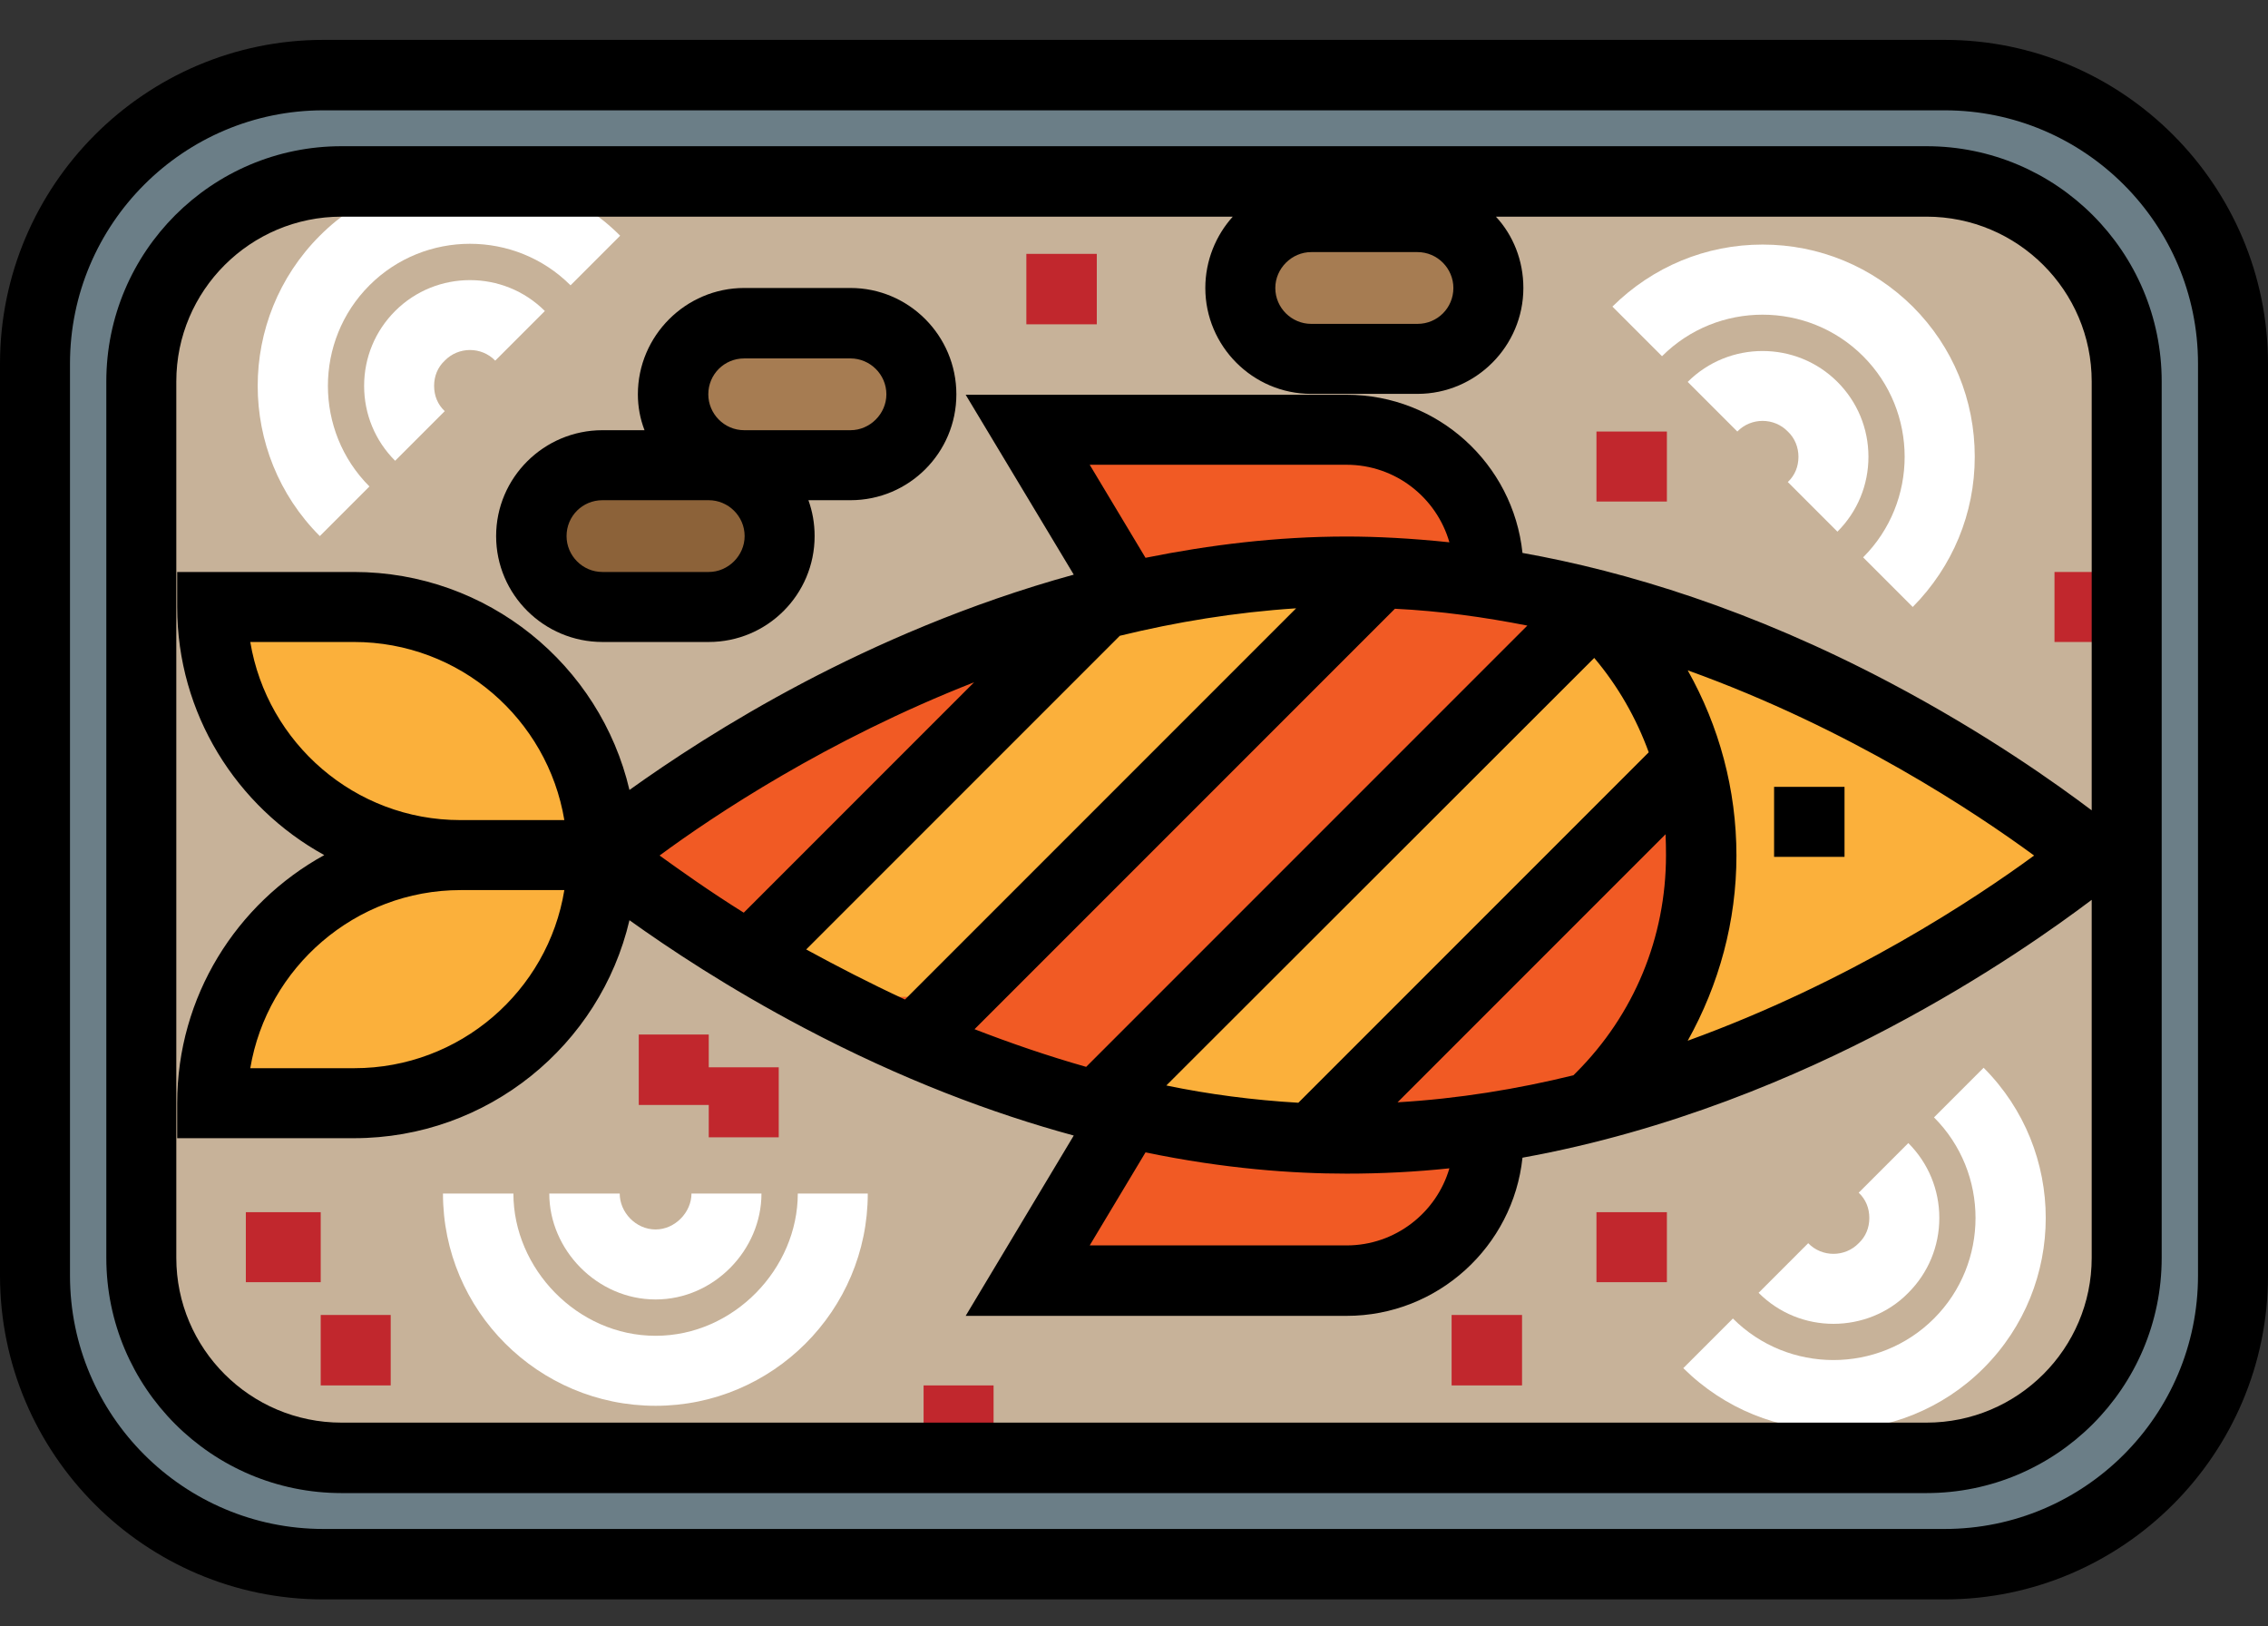<svg xmlns="http://www.w3.org/2000/svg" width="512" height="367" version="1.2"><rect width="100%" height="100%" fill="#333333" stroke="none"/><style>.s2{fill:#fbb03b}.s3{fill:#f15a24}.s4{fill:#000}.s5{fill:#fff}.s6{fill:#a67c52}.s8{fill:#c1272d}</style><path id="Layer" d="M436.5 353.1h-361c-37.3 0-67.6-30.3-67.6-67.6v-201c0-37.3 30.3-67.6 67.6-67.6h361c37.3 0 67.6 30.3 67.6 67.6v201c0 37.3-30.3 67.6-67.6 67.6z" style="fill:#6b7e87"/><path d="M427.1 329.1 84.8 329c-29.2 0-52.9-23.6-52.9-52.9V93.9c0-29.3 23.7-53 53-53h342.2c29.3 0 53 23.7 53 53v182.2c0 29.3-23.7 52.9-53 52.9z" style="fill:#c7b299"/><path d="M79.9 137h-32c0 30.9 25.1 56 56 56H136c0-30.9-25.1-56-56.1-56zM79.9 249h-32c0-30.9 25.1-56 56-56H136c0 30.9-25.1 56-56.1 56z" class="s2"/><path d="m256 249-24 40h72c17.7 0 32-14.3 32-32M256 137l-24-40h72c17.7 0 32 14.3 32 32" class="s3"/><path d="M472.1 193s-75.3 64-168.1 64-168-64-168-64 75.2-64 168-64 168.1 64 168.1 64z" class="s2"/><path d="m360 137 1.4 1.4c14.5 14.4 22.6 34.1 22.6 54.6s-24 56-24 56-97.2 41-224-56c0 0 83.1-86.3 224-56z" class="s3"/><path d="m248 137 15.2-3.8c11.2-2.8 22.6-4.2 34.1-4.2H312l-96 96h-24l-16-8z" class="s2"/><path fill-rule="evenodd" d="M439 361H73c-40.2 0-73-32.8-73-73.1V82.1C0 41.8 32.8 9 73 9h366c40.2 0 73 32.8 73 73.1v205.8c0 40.3-32.8 73.1-73 73.1zM73 24.9c-31.5 0-57.2 25.6-57.2 57.2v205.8c0 31.6 25.7 57.2 57.2 57.2h366c31.5 0 57.2-25.6 57.2-57.2V82.1c0-31.6-25.7-57.2-57.2-57.2z" class="s4"/><path d="M352 144.9 248 248.8l24 7.9h24l80-87.9-8-23.9z" class="s2"/><path d="M400.5 177.6h15.9v15.8h-15.9z" class="s4"/><path d="M148 317.3c-26.5 0-48-21.5-48-47.9h15.9c0 16.9 14.4 32.1 32.1 32.1 17.7 0 32.1-15.2 32.1-32.1h15.8c0 26.4-21.5 47.9-47.9 47.9z" class="s5"/><path d="M148 293.3c-13.2 0-24-11.2-24-23.9h15.9c0 4.2 3.6 8.1 8.1 8.1 4.4 0 8.1-3.9 8.1-8.1h15.8c0 12.7-10.7 23.9-23.9 23.9zM431.8 137l-11.2-11.2c12.5-12.5 12.5-32.9 0-45.4s-32.9-12.5-45.4 0L364 69.2c9.1-9 21.1-14 33.9-14 12.8 0 24.8 5 33.9 14 9.1 9.1 14 21.1 14 33.9 0 12.8-5 24.8-14 33.9z" class="s5"/><path d="m414.8 120-11.2-11.2c1.6-1.5 2.4-3.5 2.4-5.7 0-2.1-.8-4.2-2.4-5.7-3.1-3.2-8.3-3.2-11.4 0L381 86.2c9.3-9.3 24.5-9.3 33.8 0 4.5 4.5 7 10.5 7 16.9 0 6.4-2.5 12.4-7 16.9zM72.2 121c-18.7-18.7-18.7-49.1 0-67.8 18.7-18.7 49.1-18.7 67.8 0l-11.2 11.2c-12.5-12.5-32.9-12.5-45.4 0s-12.5 32.9 0 45.4z" class="s5"/><path d="M89.2 104c-4.5-4.5-7-10.5-7-16.9 0-6.4 2.5-12.4 7-16.9 9.3-9.3 24.5-9.3 33.8 0l-11.2 11.2c-3.1-3.2-8.3-3.2-11.4 0-1.6 1.5-2.4 3.5-2.4 5.7s.8 4.2 2.4 5.7zM413.9 322.8c-12.3 0-24.5-4.7-33.9-14l11.2-11.2c12.5 12.5 32.9 12.5 45.4 0s12.5-32.9 0-45.4l11.2-11.2c18.7 18.7 18.7 49.1 0 67.8-9.3 9.3-21.6 14-33.9 14z" class="s5"/><path d="M413.9 298.8c-6.1 0-12.2-2.3-16.9-7l11.2-11.2c3.1 3.2 8.3 3.2 11.4 0 1.6-1.5 2.4-3.5 2.4-5.7s-.8-4.2-2.4-5.7l11.2-11.2c4.5 4.5 7 10.5 7 16.9 0 6.4-2.5 12.4-7 16.9-4.6 4.7-10.8 7-16.9 7z" class="s5"/><path d="M320 81h-24c-8.8 0-16-7.2-16-16 0-8.9 7.2-16 16-16h24c8.9 0 16 7.1 16 16 0 8.8-7.1 16-16 16zM192 105h-24c-8.9 0-16-7.2-16-16 0-8.9 7.1-16 16-16h24c8.8 0 16 7.1 16 16 0 8.8-7.2 16-16 16z" class="s6"/><path d="M160 137h-24c-8.9 0-16-7.2-16-16 0-8.9 7.1-16 16-16h24c8.8 0 16 7.1 16 16 0 8.8-7.2 16-16 16z" style="fill:#8c6239"/><path fill-rule="evenodd" d="M215.9 89c0 13.2-10.7 23.9-23.9 23.9h-9.5c.9 2.5 1.4 5.2 1.4 8.1 0 13.2-10.7 23.9-23.9 23.9h-24c-13.2 0-24-10.7-24-23.9s10.8-23.9 24-23.9h9.5c-1-2.6-1.5-5.3-1.5-8.1 0-13.2 10.8-24 24-24h24c13.2 0 23.9 10.8 23.9 24zm-47.8 32c0-4.5-3.7-8.1-8.1-8.1h-24c-4.5 0-8.1 3.6-8.1 8.1 0 4.4 3.6 8.1 8.1 8.1h24c4.4 0 8.1-3.7 8.1-8.1zm32-32c0-4.5-3.7-8.1-8.1-8.1h-24c-4.5 0-8.1 3.6-8.1 8.1 0 4.4 3.6 8.1 8.1 8.1h24c4.4 0 8.1-3.7 8.1-8.1z" class="s4"/><path d="M144.2 233.5H160v15.9h-15.8zM55.5 273.6h16.9v15.8H55.5zM72.4 296.8h15.8v15.9H72.4zM360.4 273.6h15.9v15.8h-15.9zM327.7 296.8h15.9v15.9h-15.9zM160 240.9h15.8v15.8H160zM360.4 97.4h15.9v15.8h-15.9zM231.7 57.3h15.9v15.9h-15.9zM208.5 312.7h15.8v16.8h-15.8zM463.8 129.1h15.9v15.8h-15.9z" class="s8"/><path fill-rule="evenodd" d="M488 86.1v197.8c0 29.3-23.8 53.1-53.1 53.1H77.1C47.8 337 24 313.2 24 283.9V86.1C24 56.8 47.8 33 77.1 33h357.8c29.3 0 53.1 23.8 53.1 53.1zm-15.8 0c0-20.5-16.7-37.2-37.3-37.2h-97.2c3.9 4.2 6.2 9.9 6.2 16.1 0 13.1-10.7 23.9-23.9 23.9h-24c-13.2 0-23.9-10.8-23.9-23.9 0-6.2 2.4-11.9 6.2-16.1H77.1c-20.6 0-37.3 16.7-37.3 37.2v197.8c0 20.5 16.7 37.2 37.3 37.2h357.8c20.6 0 37.3-16.7 37.3-37.2v-80.8c-7.7 5.8-23.7 17.3-45.7 28.9-20.6 10.9-49.6 23.3-82.8 29.3-2.1 20-19.1 35.7-39.7 35.7h-86l24.4-40.7c-18.4-5-38.9-12.7-60.9-24.3-17.1-9-30.6-18-39.4-24.3-6.6 28.2-32 49.2-62.2 49.2H40V249c0-24.1 13.4-45.1 33.2-56C53.4 182.1 40 161.1 40 137v-7.9h39.9c30.2 0 55.6 21 62.2 49.2 8.8-6.3 22.3-15.3 39.4-24.3 16-8.4 36.9-17.7 60.9-24.3L218 89.1h86c20.6 0 37.6 15.6 39.7 35.7 23.5 4.2 51.7 12.8 82.8 29.2 22 11.6 38 23.1 45.7 28.9zM287.9 65c0 4.5 3.7 8.1 8.1 8.1h24c4.5 0 8.1-3.6 8.1-8.1 0-4.4-3.6-8.1-8.1-8.1h-24c-4.4 0-8.1 3.7-8.1 8.1zM392 193.1c0 14.8-3.9 29.1-11 41.8 36.7-13.3 65.1-32.2 78.2-41.8-13.1-9.6-41.5-28.6-78.2-41.8 7.1 12.6 11 26.9 11 41.8zm-133.4-67.2c14.4-2.9 29.6-4.8 45.4-4.8 6.8 0 14.6.4 23.2 1.3-2.9-10.1-12.2-17.5-23.2-17.5h-58zM167.9 206l52-52c-33.2 13-58.8 30.1-71 39.1 4.6 3.3 11 7.9 19 12.9zm14.1 8.3c6.8 3.7 14.3 7.6 22.3 11.3l88.3-88.3c-13.8.9-27.1 3.1-39.8 6.2zm38 18c8 3.1 16.4 6 25.2 8.5l99.6-99.6c-9.7-1.9-19.6-3.3-29.9-3.8zm43.3 12.7c9.6 2 19.6 3.3 29.8 3.9l79.1-79.1c-2.8-7.7-6.9-14.9-12.3-21.3zM246 281.1h58c11 0 20.3-7.4 23.2-17.4-7.6.8-15.3 1.2-23.2 1.2-12.2 0-27.6-1.1-45.4-4.8zm109.2-38.4.6-.6c13.1-13.1 20.3-30.5 20.3-49.1q0-2.4-.1-4.7l-60.5 60.5c13.7-.8 27.1-3 39.7-6.1zm-227.8-57.6c-3.8-22.8-23.6-40.2-47.5-40.2H56.5c3.8 22.8 23.6 40.2 47.4 40.2zM104 200.9c-23.8 0-43.7 17.5-47.5 40.2H80c23.8 0 43.7-17.4 47.4-40.2z" class="s4"/></svg>